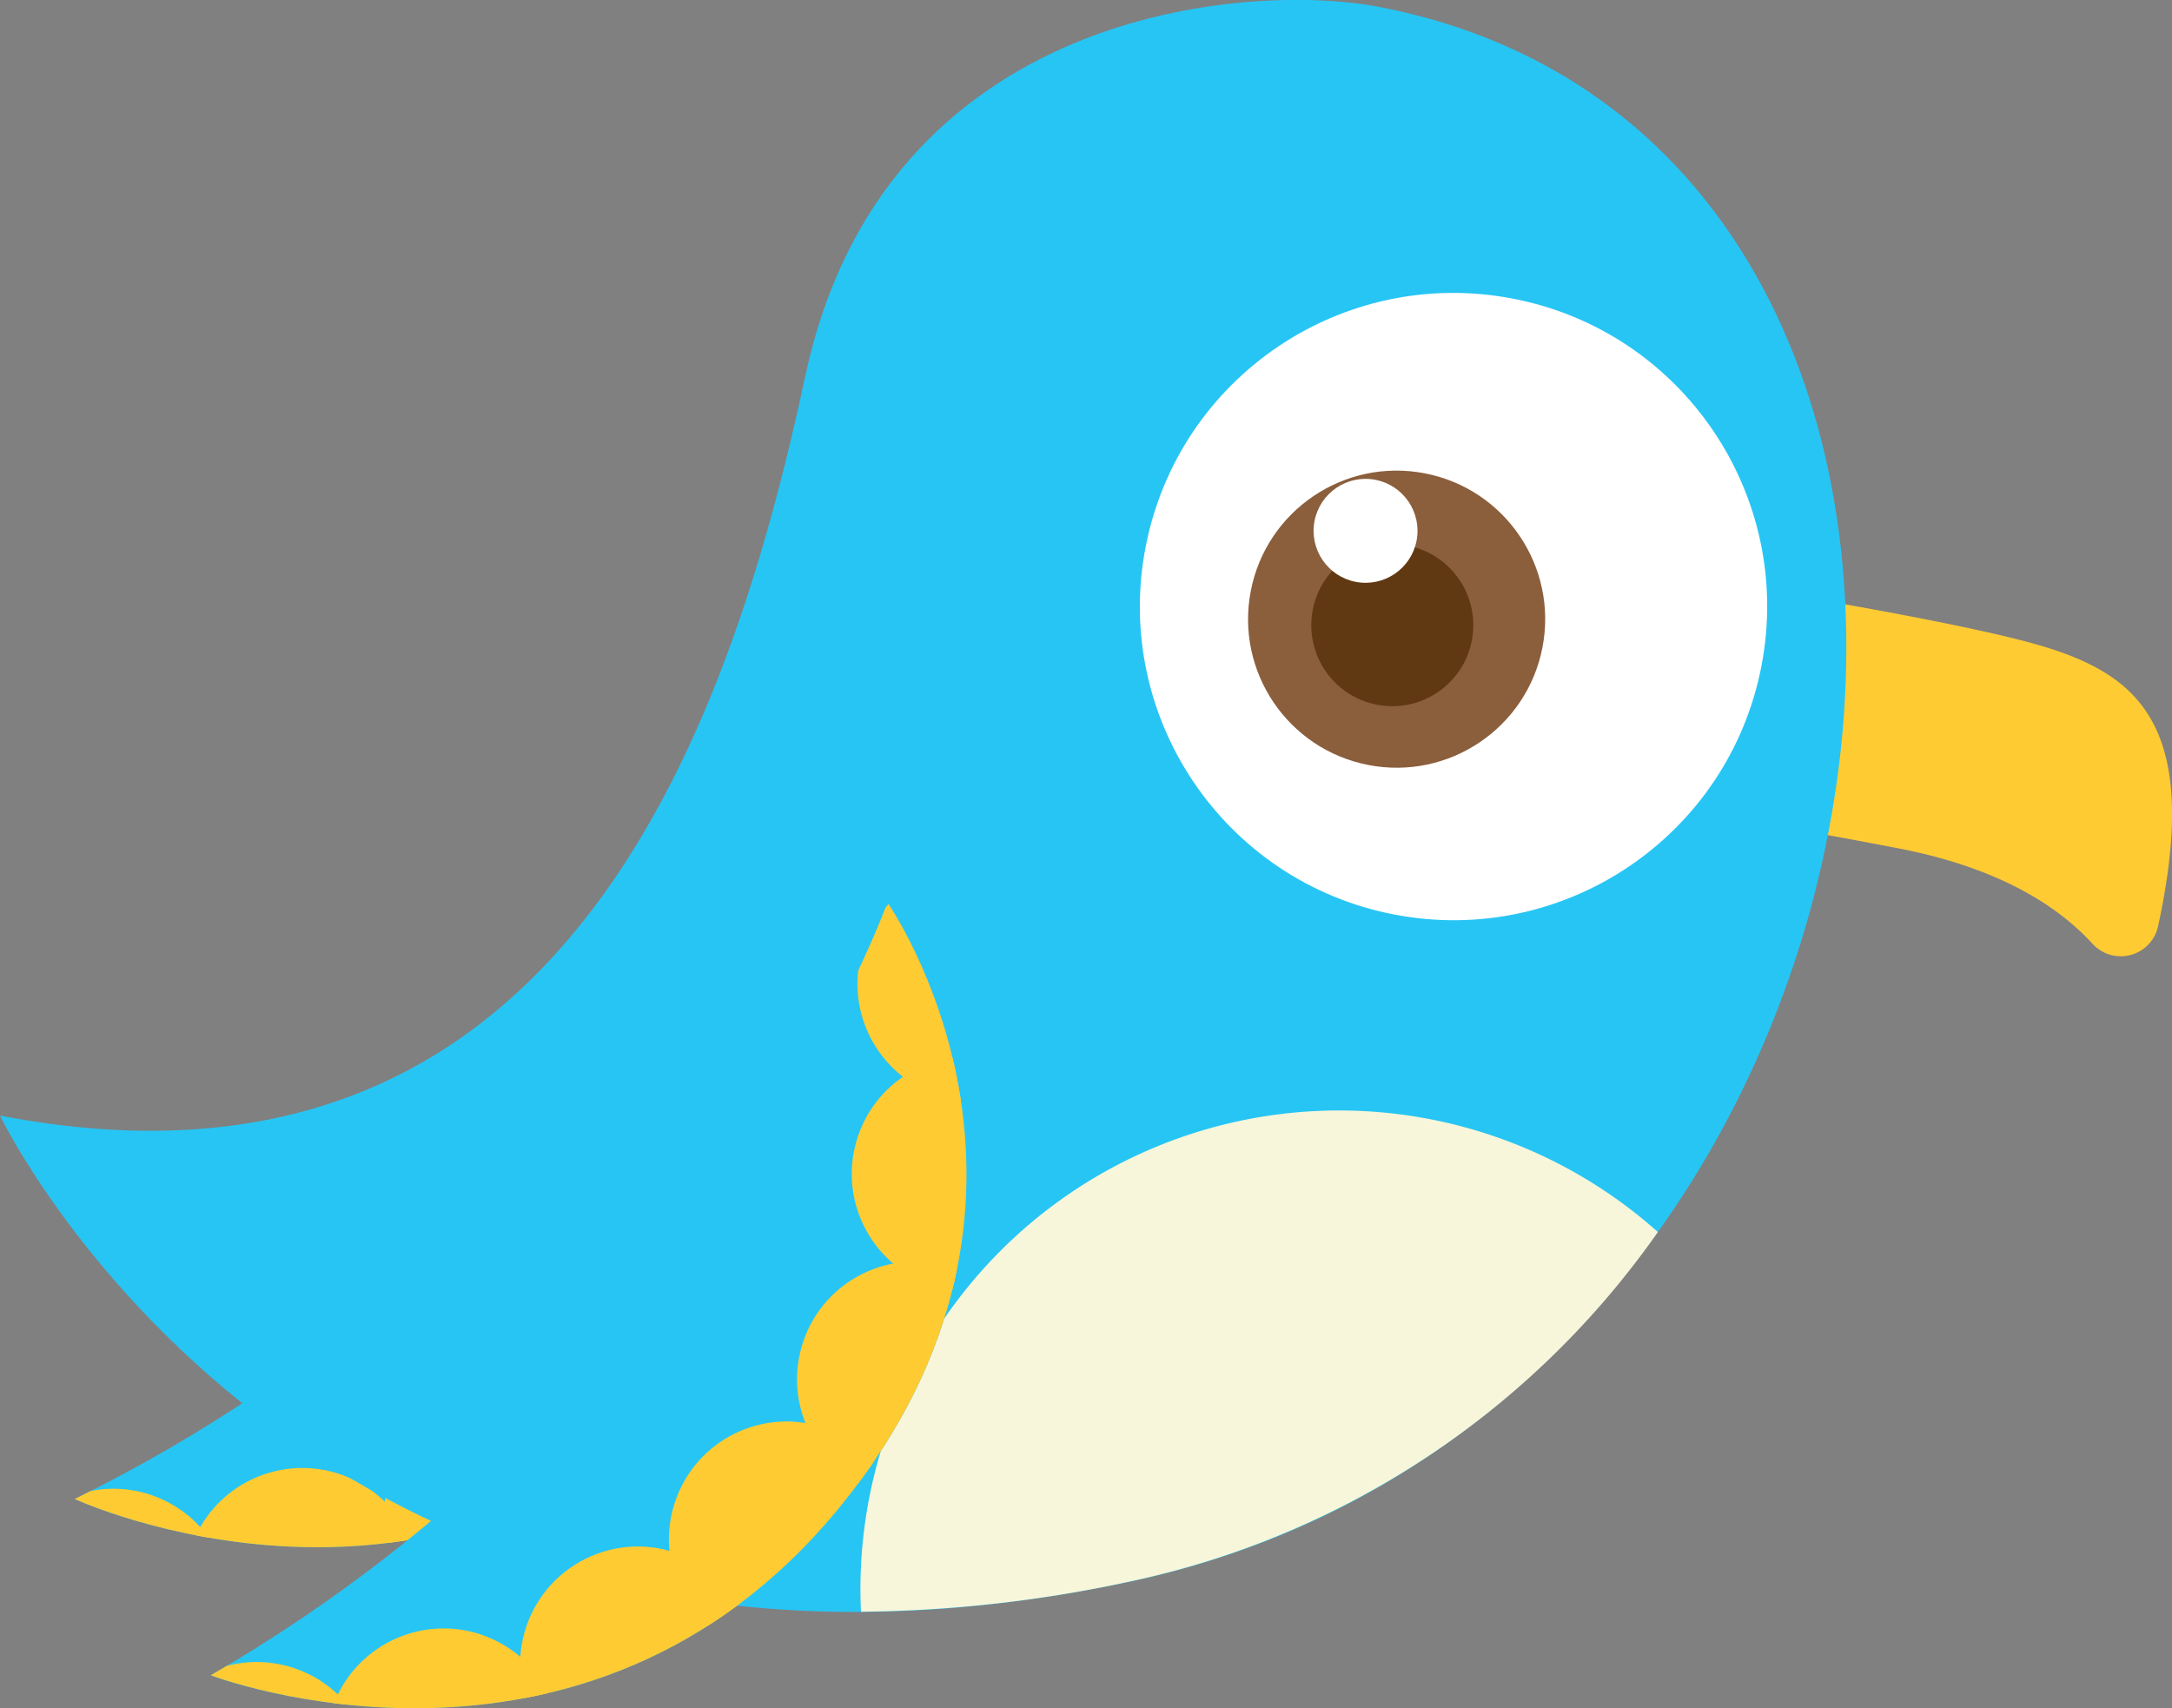 <svg id="Layer_1" data-name="Layer 1" xmlns="http://www.w3.org/2000/svg" xmlns:xlink="http://www.w3.org/1999/xlink" viewBox="0 0 118.29 93.04"><rect x="0" y="0" width="118.29" height="93.04" fill="#808080" stroke="none"/><defs><style>.cls-1{fill:none;}.cls-2{fill:#27c5f4;}.cls-3{clip-path:url(#clip-path);}.cls-4{fill:#ffcb33;}.cls-5{fill:#f7f6da;}.cls-6{fill:#fff;}.cls-7{fill:#8b5e3c;}.cls-8{fill:#603913;}.cls-9{clip-path:url(#clip-path-2);}</style><clipPath id="clip-path"><path id="SVGID" class="cls-1" d="M43.7,42.16S32.6,67.62,4.07,81.64c0,0,19.78,9.18,34.77-6.78S43.7,42.16,43.7,42.16Z"/></clipPath><clipPath id="clip-path-2"><path id="SVGID-2" data-name="SVGID" class="cls-1" d="M48.33,49.15S39,75.31,11.48,91.24c0,0,20.36,7.81,34.23-9.13S48.33,49.15,48.33,49.15Z"/></clipPath></defs><title>03_a_small_bird_flapping</title><path class="cls-2" d="M43.7,42.16S32.6,67.62,4.07,81.64c0,0,19.78,9.18,34.77-6.78S43.7,42.16,43.7,42.16Z"/><g class="cls-3"><circle class="cls-4" cx="48.16" cy="46.9" r="6.41" transform="translate(-13.67 73.28) rotate(-67.34)"/><circle class="cls-4" cx="47.16" cy="57.21" r="6.41" transform="translate(-23.81 78.69) rotate(-67.34)"/><circle class="cls-4" cx="43.42" cy="68.17" r="6.41" transform="matrix(0.39, -0.92, 0.92, 0.39, -36.21, 81.98)"/><circle class="cls-4" cx="35.86" cy="76.38" r="6.41" transform="translate(-48.43 80.05) rotate(-67.34)"/><circle class="cls-4" cx="27.31" cy="82.62" r="6.41" transform="translate(-59.45 76) rotate(-67.34)"/><circle class="cls-4" cx="16.46" cy="86.36" r="6.41" transform="translate(-69.57 68.28) rotate(-67.34)"/><circle class="cls-4" cx="6.17" cy="87.49" r="6.41" transform="translate(-76.94 59.48) rotate(-67.34)"/></g><path class="cls-4" d="M84.56,30.35s21.45,3.11,27.18,5c5,1.63,8.05,4.62,5.8,15.06a2.08,2.08,0,0,1-3.57,1c-1.83-2-5-4.14-10.65-5.22-11.49-2.21-20.87-3.51-20.87-3.51S84.7,29.61,84.56,30.35Z"/><path class="cls-2" d="M75.13.38C68-1,48.15.41,43.86,20.47S30.21,66.57,0,60.76c0,0,16.76,35,61.69,25.35S114.57,8,75.13.38Z"/><path class="cls-5" d="M90.29,67.1a47,47,0,0,1-28.6,19,72.1,72.1,0,0,1-14.8,1.68A26.07,26.07,0,0,1,90.29,67.1Z"/><circle class="cls-6" cx="79.16" cy="33.03" r="17.08" transform="translate(31.77 104.53) rotate(-79.11)"/><circle class="cls-7" cx="76.06" cy="33.73" r="8.09" transform="translate(28.57 102.04) rotate(-79.11)"/><circle class="cls-8" cx="75.81" cy="33.86" r="4.42" transform="matrix(0.19, -0.98, 0.98, 0.19, 28.24, 101.91)"/><circle class="cls-6" cx="74.37" cy="28.91" r="2.83" transform="translate(31.93 96.48) rotate(-79.11)"/><path class="cls-2" d="M48.33,49.15S39,75.31,11.48,91.24c0,0,20.36,7.81,34.23-9.13S48.33,49.15,48.33,49.15Z"/><g class="cls-9"><circle class="cls-4" cx="53.11" cy="53.58" r="6.41" transform="translate(-14.7 86.65) rotate(-71.25)"/><circle class="cls-4" cx="52.8" cy="63.94" r="6.41" transform="translate(-24.72 93.38) rotate(-71.25)"/><circle class="cls-4" cx="49.82" cy="75.12" r="6.41" transform="translate(-37.33 98.15) rotate(-71.25)"/><circle class="cls-4" cx="42.84" cy="83.83" r="6.41" transform="translate(-50.31 97.45) rotate(-71.25)"/><circle class="cls-4" cx="34.74" cy="90.64" r="6.41" transform="translate(-62.26 94.4) rotate(-71.25)"/><circle class="cls-4" cx="24.16" cy="95.1" r="6.41" transform="translate(-73.66 87.41) rotate(-71.25)"/><circle class="cls-4" cx="13.98" cy="96.93" r="6.41" transform="translate(-82.3 79.01) rotate(-71.25)"/></g></svg>